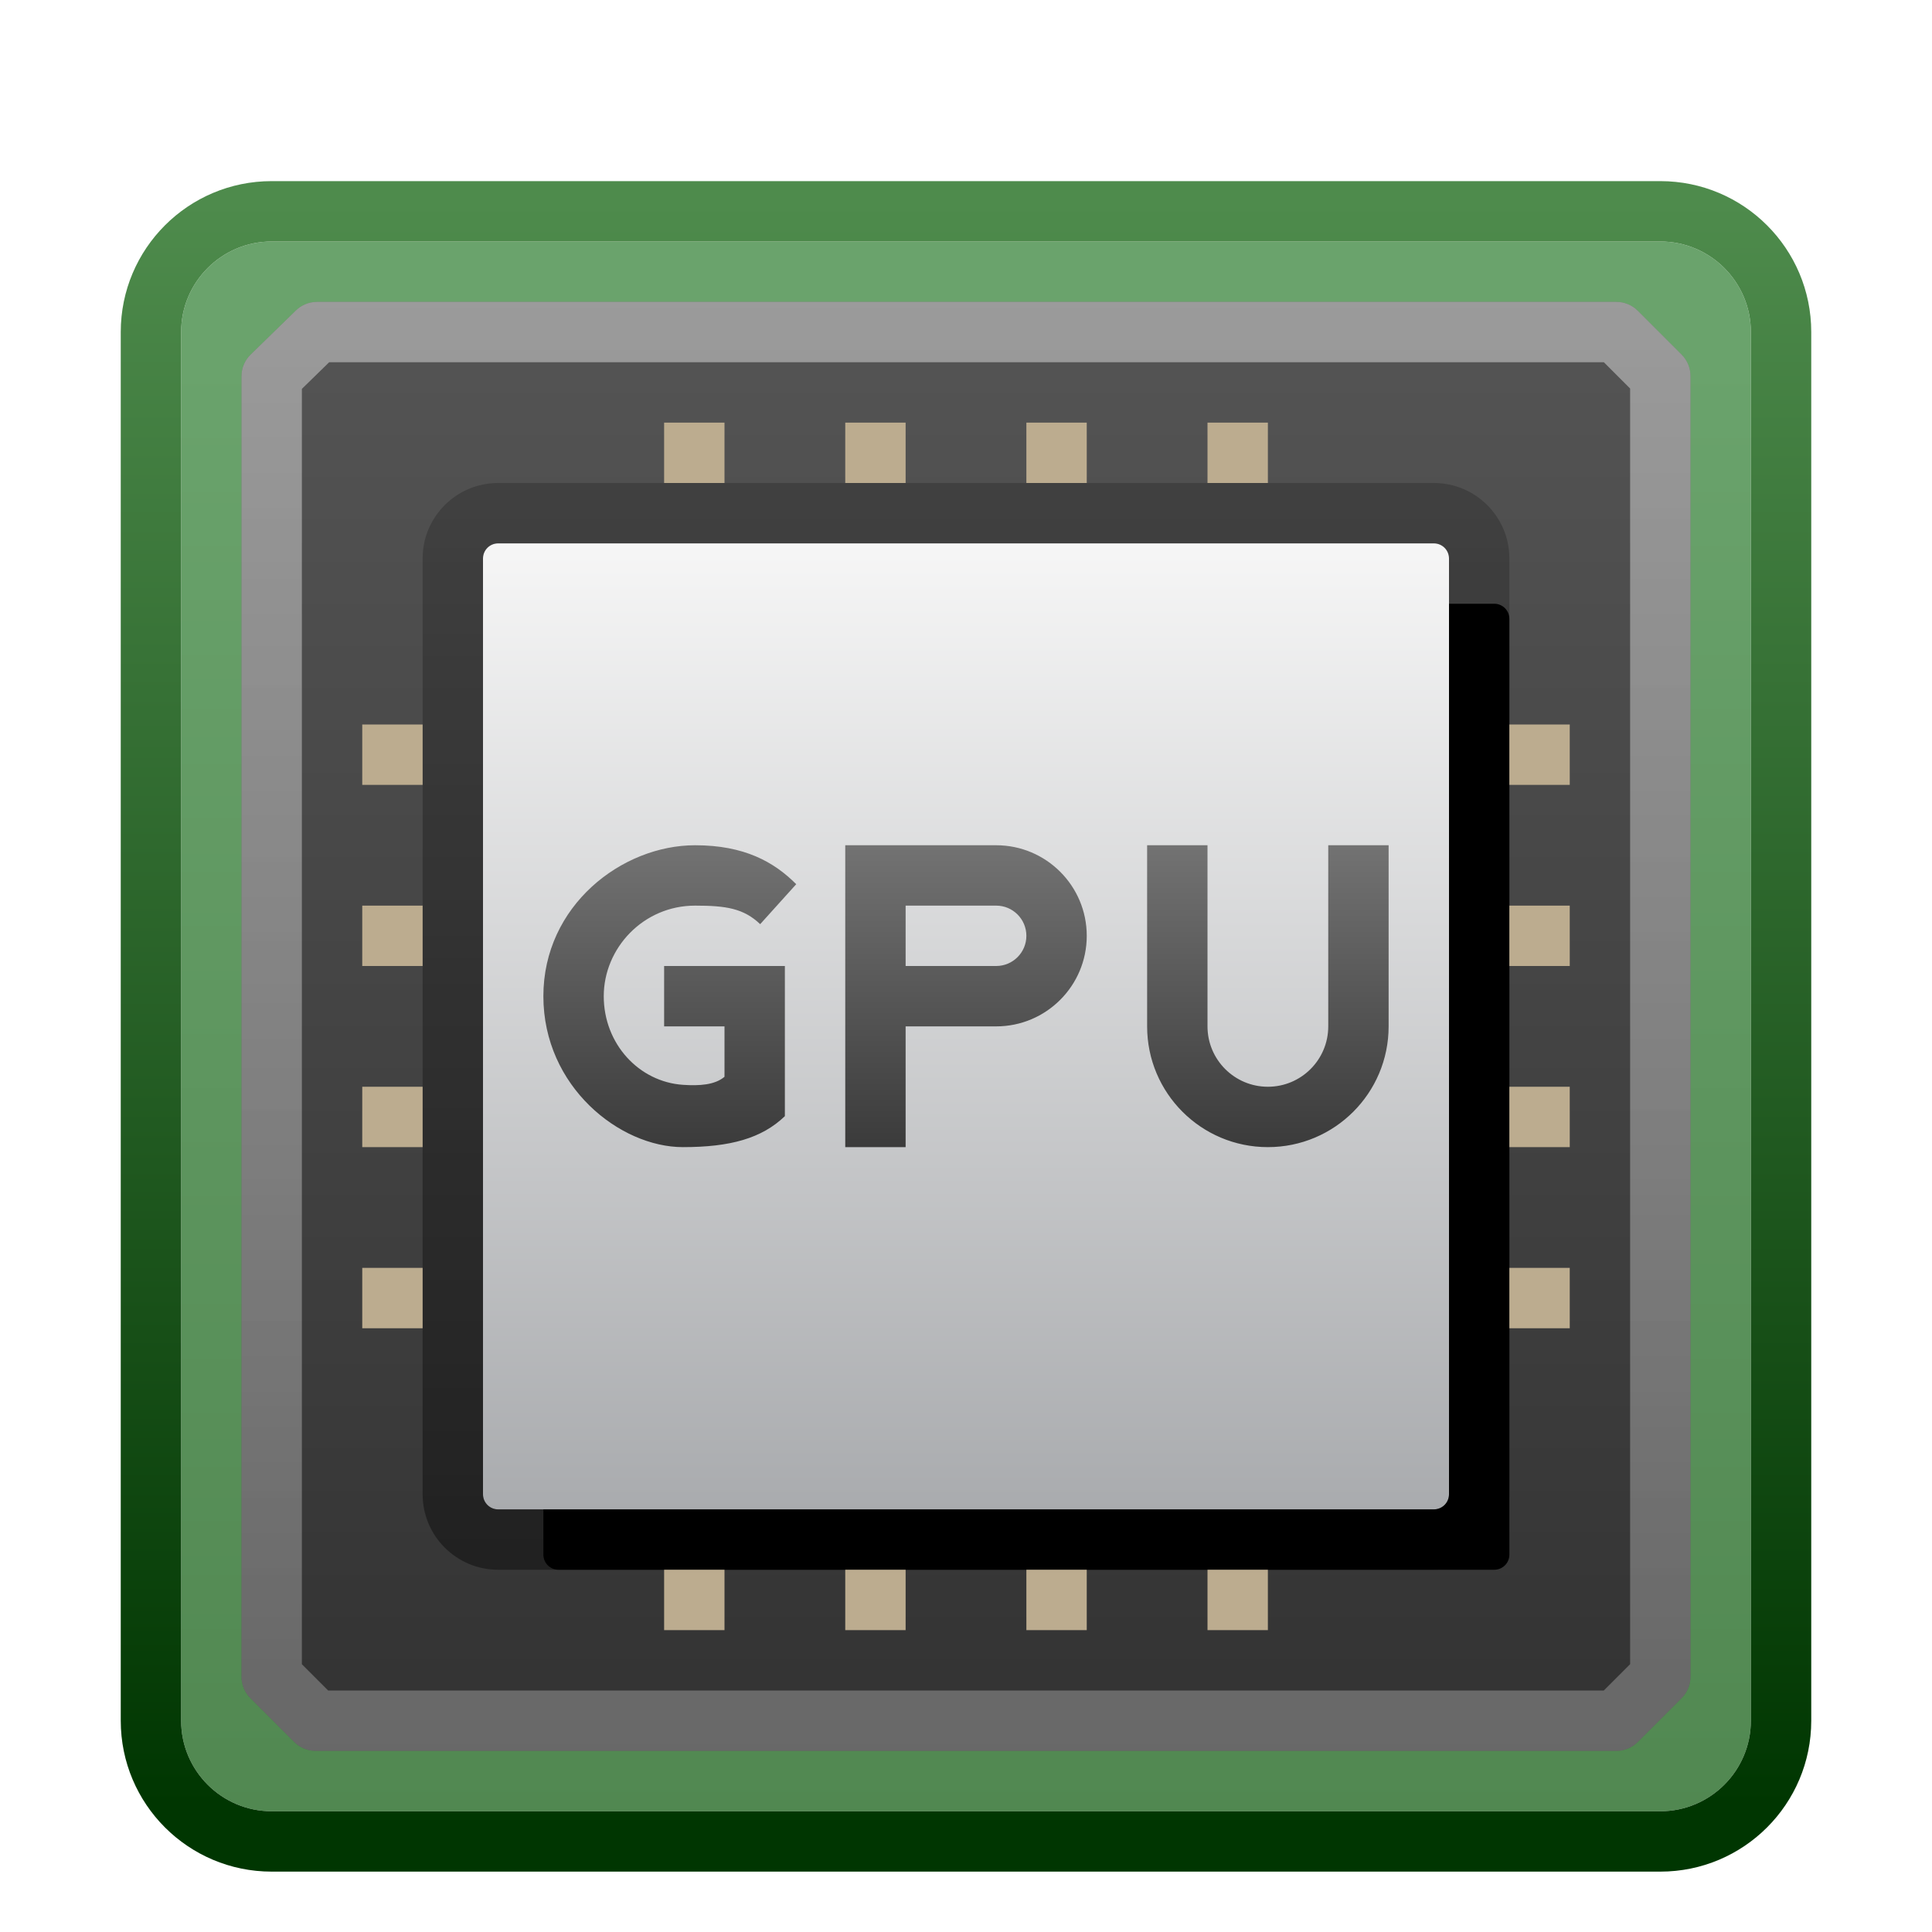 <svg xmlns="http://www.w3.org/2000/svg" xmlns:xlink="http://www.w3.org/1999/xlink" width="32" height="32" viewBox="0 0 32 32">
  <defs>
    <filter id="deepin-graphics-driver-manager-a" width="128.6%" height="128.6%" x="-14.3%" y="-14.3%" filterUnits="objectBoundingBox">
      <feOffset dy="1" in="SourceAlpha" result="shadowOffsetOuter1"/>
      <feGaussianBlur in="shadowOffsetOuter1" result="shadowBlurOuter1" stdDeviation=".5"/>
      <feColorMatrix in="shadowBlurOuter1" result="shadowMatrixOuter1" values="0 0 0 0 0   0 0 0 0 0   0 0 0 0 0  0 0 0 0.15 0"/>
      <feMerge>
        <feMergeNode in="shadowMatrixOuter1"/>
        <feMergeNode in="SourceGraphic"/>
      </feMerge>
    </filter>
    <linearGradient id="deepin-graphics-driver-manager-b" x1="50%" x2="50%" y1="7.72%" y2="100.073%">
      <stop offset="0%" stop-color="#6AA36C"/>
      <stop offset="100%" stop-color="#518851"/>
    </linearGradient>
    <linearGradient id="deepin-graphics-driver-manager-c" x1="54.878%" x2="54.878%" y1="1.118%" y2="96.182%">
      <stop offset="0%" stop-color="#4E8B4C"/>
      <stop offset="100%" stop-color="#003601"/>
    </linearGradient>
    <linearGradient id="deepin-graphics-driver-manager-d" x1="50%" x2="50%" y1="101.055%" y2="-1.098%">
      <stop offset="0%" stop-color="#323232"/>
      <stop offset="100%" stop-color="#555"/>
    </linearGradient>
    <linearGradient id="deepin-graphics-driver-manager-e" x1="50%" x2="50%" y1="0%" y2="94.021%">
      <stop offset="0%" stop-color="#FFF" stop-opacity=".413"/>
      <stop offset="100%" stop-color="#FFF" stop-opacity=".262"/>
    </linearGradient>
    <linearGradient id="deepin-graphics-driver-manager-h" x1="50%" x2="50%" y1="101.055%" y2="-1.098%">
      <stop offset="0%" stop-color="#A8AAAD"/>
      <stop offset="100%" stop-color="#F7F7F7"/>
    </linearGradient>
    <path id="deepin-graphics-driver-manager-g" d="M22,6.25 L22,21.75 C22,21.888 21.888,22 21.75,22 L6.25,22 C6.112,22 6,21.888 6,21.75 L6,6.25 C6,6.112 6.112,6 6.25,6 L21.75,6 C21.888,6 22,6.112 22,6.25 Z"/>
    <filter id="deepin-graphics-driver-manager-f" width="125%" height="125%" x="-6.2%" y="-6.2%" filterUnits="objectBoundingBox">
      <feOffset dx="1" dy="1" in="SourceAlpha" result="shadowOffsetOuter1"/>
      <feGaussianBlur in="shadowOffsetOuter1" result="shadowBlurOuter1" stdDeviation=".5"/>
      <feColorMatrix in="shadowBlurOuter1" values="0 0 0 0 0   0 0 0 0 0   0 0 0 0 0  0 0 0 0.203 0"/>
    </filter>
    <linearGradient id="deepin-graphics-driver-manager-i" x1="50%" x2="50%" y1="1.125%" y2="100%">
      <stop offset="0%" stop-opacity=".201"/>
      <stop offset="100%" stop-opacity=".395"/>
    </linearGradient>
    <linearGradient id="deepin-graphics-driver-manager-j" x1="41.546%" x2="41.546%" y1="-17.456%" y2="100%">
      <stop offset="0%" stop-color="#7C7C7C"/>
      <stop offset="100%" stop-color="#3B3B3B"/>
    </linearGradient>
  </defs>
  <g fill="none" fill-rule="evenodd" filter="url(#deepin-graphics-driver-manager-a)" transform="translate(2 2)">
    <path fill="url(#deepin-graphics-driver-manager-b)" fill-rule="nonzero" d="M25.5,27 L2.5,27 C1.672,27 1,26.328 1,25.5 L1,2.5 C1,1.672 1.672,1 2.5,1 L25.5,1 C26.328,1 27,1.672 27,2.5 L27,25.5 C27,26.328 26.328,27 25.5,27 Z"/>
    <path fill="url(#deepin-graphics-driver-manager-c)" fill-rule="nonzero" d="M25.5,-0 L2.5,-0 C1.119,-0 -0,1.119 -0,2.5 L-0,25.5 C-0,26.881 1.119,28 2.5,28 L25.5,28 C26.881,28 28,26.881 28,25.5 L28,2.5 C28,1.119 26.881,-0 25.5,-0 Z M25.5,1 C26.328,1 27,1.672 27,2.5 L27,25.5 C27,26.328 26.328,27 25.5,27 L2.5,27 C1.672,27 1,26.328 1,25.5 L1,2.5 C1,1.672 1.672,1 2.5,1 L25.5,1 Z"/>
    <path fill="url(#deepin-graphics-driver-manager-d)" fill-rule="nonzero" d="M26,3.228 L26,24.772 C26,24.905 25.947,25.032 25.854,25.126 L25.126,25.854 C25.032,25.947 24.905,26 24.772,26 L3.228,26 C3.095,26 2.968,25.947 2.874,25.854 L2.146,25.126 C2.053,25.032 2,24.905 2,24.772 L2,3.231 C2,3.096 2.054,2.967 2.151,2.873 L2.901,2.142 C2.994,2.051 3.119,2 3.25,2 L24.772,2 C24.905,2 25.032,2.053 25.126,2.146 L25.854,2.874 C25.947,2.968 26,3.095 26,3.228 Z"/>
    <path fill="url(#deepin-graphics-driver-manager-e)" fill-rule="nonzero" d="M24.772,2 C24.905,2 25.032,2.053 25.126,2.146 L25.854,2.874 C25.947,2.968 26,3.095 26,3.228 L26,24.772 C26,24.905 25.947,25.032 25.854,25.126 L25.126,25.854 C25.032,25.947 24.905,26 24.772,26 L3.228,26 C3.095,26 2.968,25.947 2.874,25.854 L2.146,25.126 C2.053,25.032 2,24.905 2,24.772 L2,3.231 C2,3.096 2.054,2.967 2.151,2.873 L2.901,2.142 C2.994,2.051 3.119,2 3.25,2 L24.772,2 Z M24.565,3 L3.452,3 L3,3.441 L3,24.565 L3.435,25 L24.564,25 L25,24.564 L25,3.435 L24.565,3 Z"/>
    <g fill-rule="nonzero">
      <use fill="#000" filter="url(#deepin-graphics-driver-manager-f)" xlink:href="#deepin-graphics-driver-manager-g"/>
      <use fill="url(#deepin-graphics-driver-manager-h)" xlink:href="#deepin-graphics-driver-manager-g"/>
    </g>
    <path fill="url(#deepin-graphics-driver-manager-i)" fill-rule="nonzero" d="M21.75,5 L6.25,5 C5.56,5 5,5.56 5,6.25 L5,21.75 C5,22.44 5.56,23 6.25,23 L21.75,23 C22.44,23 23,22.44 23,21.75 L23,6.25 C23,5.56 22.44,5 21.75,5 Z M21.75,6 C21.888,6 22,6.112 22,6.25 L22,21.75 C22,21.888 21.888,22 21.75,22 L6.25,22 C6.112,22 6,21.888 6,21.75 L6,6.25 C6,6.112 6.112,6 6.25,6 L21.75,6 Z"/>
    <path fill="url(#deepin-graphics-driver-manager-j)" fill-rule="nonzero" d="M9.311,16 C10.098,16 10.618,15.854 11,15.487 L11,13 L9,13 L9,14 L10,14 L10,14.835 C9.84,14.97 9.586,14.987 9.311,14.968 C8.586,14.919 8,14.293 8,13.5 C8,12.707 8.652,12 9.513,12 C10.024,12 10.316,12.045 10.591,12.307 L11.188,11.645 C10.821,11.277 10.33,11 9.513,11 C8.3,11 7,12 7,13.5 C7,15 8.268,16 9.311,16 Z M12,16 L12,11 L14.5,11 C15.328,11 16,11.672 16,12.5 C16,13.328 15.328,14 14.5,14 L13,14 L13,14 L13,16 L12,16 Z M13,13 L14.5,13 C14.776,13 15,12.776 15,12.5 C15,12.224 14.776,12 14.5,12 L13,12 L13,12 L13,13 Z M21,14 L21,11 L21,11 L20,11 L20,14 C20,14.552 19.552,15 19,15 C18.448,15 18,14.552 18,14 L18,11 L18,11 L17,11 L17,14 C17,15.105 17.895,16 19,16 C20.105,16 21,15.105 21,14 Z"/>
    <path fill="#BCAC8F" d="M10 4L10 5 9 5 9 4 10 4zM13 4L13 5 12 5 12 4 13 4zM16 4L16 5 15 5 15 4 16 4zM19 4L19 5 18 5 18 4 19 4zM10 23L10 24 9 24 9 23 10 23zM13 23L13 24 12 24 12 23 13 23zM16 23L16 24 15 24 15 23 16 23zM19 23L19 24 18 24 18 23 19 23zM24 18L24 19 23 19 23 18 24 18zM24 15L24 16 23 16 23 15 24 15zM24 12L24 13 23 13 23 12 24 12zM24 9L24 10 23 10 23 9 24 9zM5 18L5 19 4 19 4 18 5 18zM5 15L5 16 4 16 4 15 5 15zM5 12L5 13 4 13 4 12 5 12zM5 9L5 10 4 10 4 9 5 9z"/>
  </g>
</svg>
